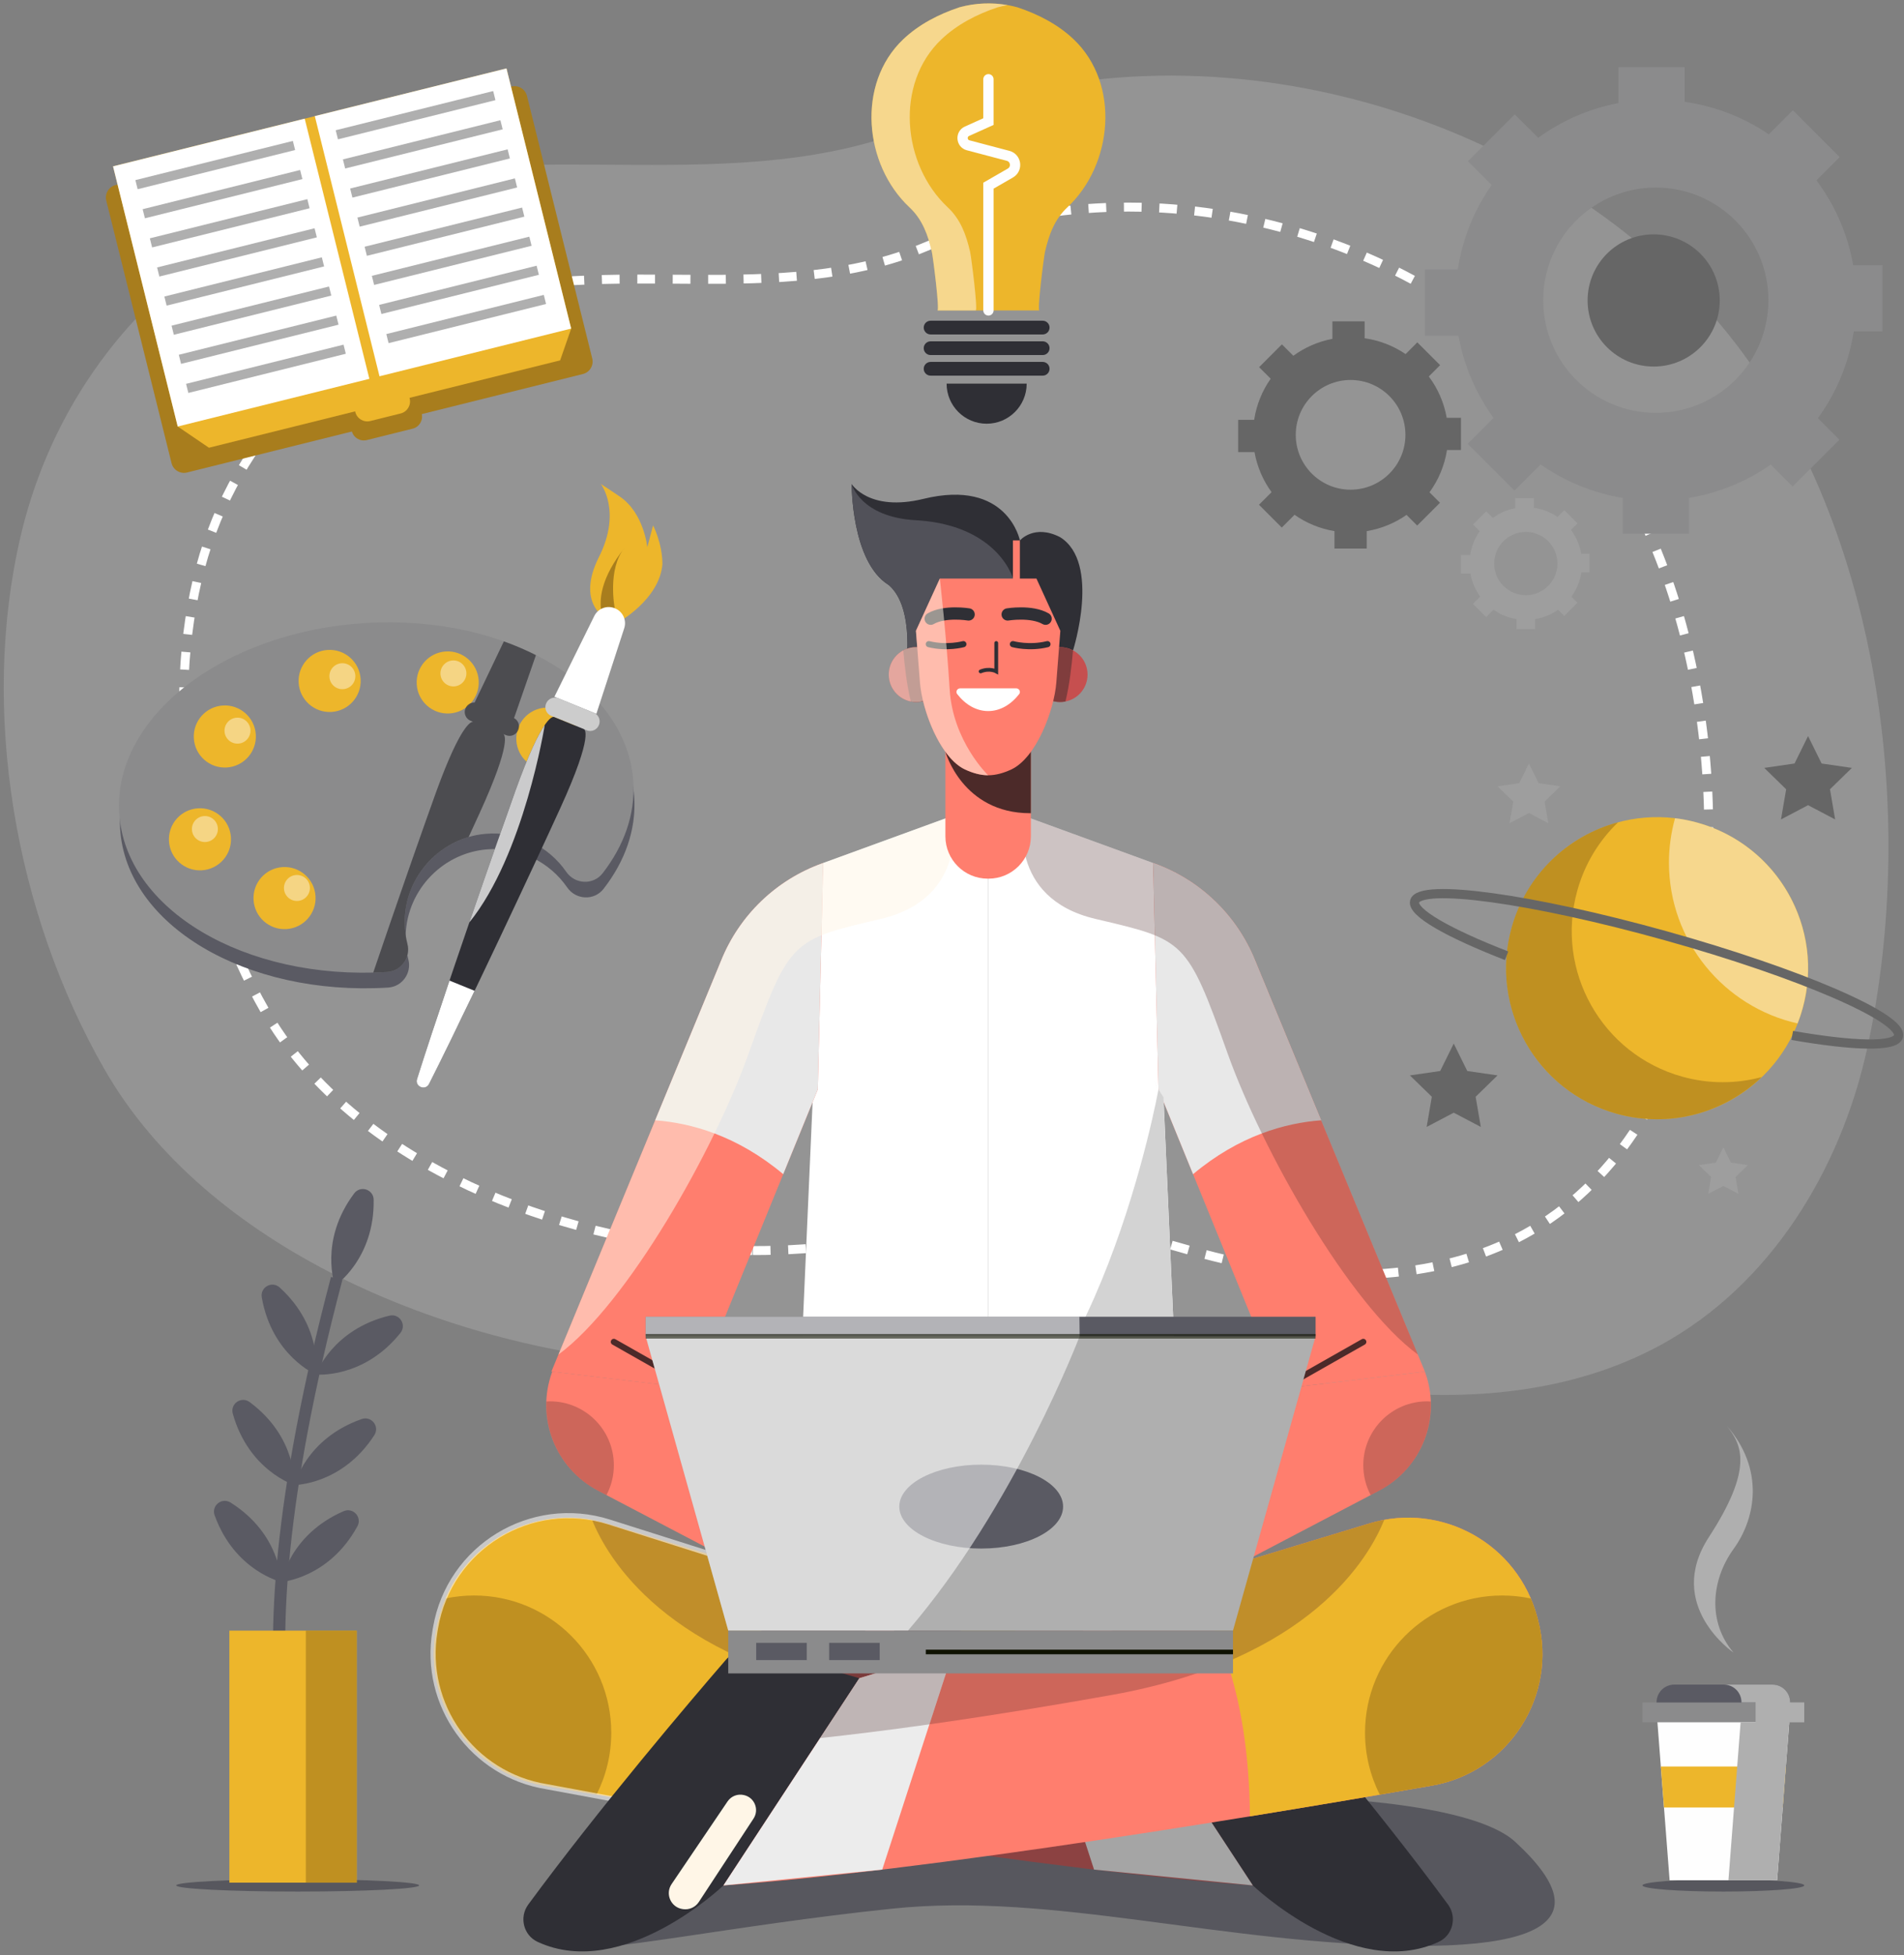 <svg width="414" height="425" viewBox="0 0 414 425" fill="none" xmlns="http://www.w3.org/2000/svg">
<rect x="0" y="0" width="414" height="425" fill="#808080" stroke="none"/>
<path opacity="0.41" d="M153.579 296.73C149.512 296.713 145.44 296.55 141.364 296.216C96.692 292.554 44.941 271.223 22.698 232.385C3.252 198.432 -4.383 154.474 4.471 116.607C12.794 81.012 38.598 52.178 74.731 41.229C115.367 28.916 160.279 43.877 200.265 27.061C258.464 2.586 331.613 22.023 372.401 68.59C408.564 109.876 417.317 176.449 405.965 228.031C400.228 254.101 385.136 279.208 361.113 292.333C341.999 302.776 318.894 304.835 297.037 302.113C279.463 299.925 263.283 294.193 246.377 289.476C232.826 285.695 221.707 287.663 207.837 290.408C189.987 293.94 171.837 296.806 153.579 296.73Z" fill="#AFAFAF"/>
<path d="M163.551 271.82C160.26 271.806 156.965 271.674 153.667 271.404C117.519 268.441 75.644 251.18 57.646 219.754C41.911 192.28 35.732 156.71 42.897 126.069C49.632 97.266 70.512 73.934 99.75 65.075C132.632 55.112 168.974 67.218 201.329 53.611C248.422 33.807 307.613 49.535 340.618 87.215C369.88 120.623 376.963 174.492 367.777 216.231C363.135 237.326 350.922 257.642 331.483 268.263C316.016 276.713 297.321 278.379 279.634 276.177C265.413 274.406 252.321 269.769 238.641 265.951C227.676 262.891 218.678 264.484 207.455 266.705C193.012 269.563 178.325 271.881 163.551 271.82Z" stroke="white" stroke-width="1.946" stroke-miterlimit="10" stroke-dasharray="3.85 3.85"/>
<path opacity="0.87" d="M374.72 411.138C384.436 411.138 392.312 410.539 392.312 409.801C392.312 409.063 384.436 408.464 374.72 408.464C365.004 408.464 357.128 409.063 357.128 409.801C357.128 410.539 365.004 411.138 374.72 411.138Z" fill="#515159"/>
<path d="M376.953 359.219C376.953 359.219 361.891 348.986 371.566 334.112C381.241 319.238 378.822 314.069 375.436 309.881C383.659 319.238 381.857 329.899 376.953 336.662C372.049 343.424 371.272 352.627 376.953 359.219Z" fill="#AFAFAF"/>
<path d="M389.242 371.916H360.198L363.033 408.685H386.407L389.242 371.916Z" fill="#FEFEFE"/>
<path d="M392.312 370.035H357.128V374.347H392.312V370.035Z" fill="#8B8B8C"/>
<path d="M385.403 366.157H364.038C361.917 366.157 360.198 367.876 360.198 369.997V370.036H389.243V369.997C389.242 367.876 387.523 366.157 385.403 366.157Z" fill="#5A5A63"/>
<path d="M387.627 392.864L388.314 383.957H361.126L361.813 392.864H387.627Z" fill="#EDB62B"/>
<path d="M389.242 370.035V369.996C389.242 367.875 387.523 366.156 385.402 366.156H374.821C376.942 366.156 378.661 367.875 378.661 369.996V370.035H381.73V374.347H378.473L375.826 408.684H386.407L389.055 374.347H392.312V370.035H389.242Z" fill="#AFAFAF"/>
<path d="M233.313 141.388C233.313 141.388 239.4 122.299 230.507 116.756C224.854 113.851 221.765 117.47 221.765 117.47C221.765 117.47 219.107 103.973 200.79 108.432C188.925 111.32 185.183 105.204 185.183 105.204C185.183 105.204 185.072 122.123 193.243 127.154C199.159 132.227 196.89 145.94 196.89 145.94L233.313 141.388Z" fill="#2F2F35"/>
<path opacity="0.87" d="M287.274 390.842C287.274 390.842 320.251 391.833 329.454 400.328C339.133 409.263 349.287 423.215 307.621 422.946C265.955 422.677 229.018 411.209 194.072 414.849C159.126 418.488 130.449 424.763 122.095 423.371C113.741 421.979 173.286 393.454 173.286 393.454L283.837 397.511L287.274 390.842Z" fill="#515159"/>
<path d="M256.43 316.666L214.858 312.49L173.286 316.666C173.286 316.666 170.817 336.309 162.789 346.788C214.858 365.488 214.858 365.488 214.858 365.488C214.858 365.488 214.858 365.488 266.927 346.788C258.9 336.309 256.43 316.666 256.43 316.666Z" fill="#A87D1D"/>
<path d="M213.216 364.898C214.856 365.487 214.858 365.488 214.858 365.488C214.858 365.488 214.86 365.487 216.498 364.899C226.078 342.86 223.786 318.134 223.218 313.33L214.859 312.49L204.16 313.565C203.946 318.846 203.589 343 213.216 364.898Z" fill="#A87D1D"/>
<path d="M173.05 318.269C173.052 318.27 216.795 337.563 259.041 329.178C257.143 322.32 256.431 316.666 256.431 316.666L214.859 312.49L181.464 315.845L173.05 318.269Z" fill="#895436"/>
<path d="M193.242 127.153C199.158 132.226 196.889 145.939 196.889 145.939L204.628 144.972C212.576 137.899 221.548 128.944 220.245 125.571C217.962 119.659 211.368 113.758 199.209 113.083C187.05 112.408 185.182 105.203 185.182 105.203C185.182 105.203 185.071 122.122 193.242 127.153Z" fill="#515159"/>
<path d="M213.349 175.055L178.981 187.584L173.286 316.667C173.286 316.667 185.435 322.362 214.858 322.362C214.858 188.196 214.858 177.06 214.858 177.06L213.349 175.055Z" fill="white"/>
<path d="M216.367 175.055L250.735 187.584L256.43 316.667C256.43 316.667 244.281 322.362 214.858 322.362C214.858 188.196 214.858 177.06 214.858 177.06L216.367 175.055Z" fill="white"/>
<path d="M178.981 187.584L178.822 187.641C168.783 191.226 160.761 198.942 156.788 208.834L119.897 298.123L151.267 301.861L177.823 236.776L178.981 187.584Z" fill="#FF7E6E"/>
<path d="M250.735 187.584L250.895 187.641C260.934 191.226 268.956 198.942 272.929 208.834L309.82 298.123L278.45 301.861L251.894 236.776L250.735 187.584Z" fill="#FF7E6E"/>
<path d="M287.254 243.504L272.929 208.833C268.956 198.941 260.934 191.226 250.895 187.64L250.735 187.583L251.894 236.774L259.417 255.212C269.46 246.801 279.536 244.07 287.254 243.504Z" fill="#E8E8E8"/>
<path d="M142.462 243.504L156.787 208.833C160.76 198.941 168.782 191.226 178.821 187.64L178.981 187.583L177.822 236.774L170.299 255.212C160.256 246.801 150.18 244.07 142.462 243.504Z" fill="#E8E8E8"/>
<path d="M252.981 238.475C252.981 238.475 252.05 237.171 250.736 234.728L251.895 236.774C251.895 236.774 238.819 309.35 203.864 322.073C207.225 322.253 210.878 322.36 214.859 322.36C244.282 322.36 256.431 316.665 256.431 316.665L252.981 238.475Z" fill="#D3D3D3"/>
<path opacity="0.52" d="M162.789 228.966C171.654 204.099 172.147 204.289 191.51 199.733C210.872 195.177 207.065 177.347 207.065 177.347L189.013 183.927L186.221 184.945L178.981 187.584L178.821 187.641C168.782 191.226 160.76 198.942 156.787 208.833L121.425 294.422C136.359 283.429 155.238 250.145 162.789 228.966Z" fill="#FFF6E7"/>
<path opacity="0.28" d="M266.927 228.966C258.062 204.099 257.569 204.289 238.206 199.733C218.844 195.177 222.651 177.347 222.651 177.347L240.703 183.927L243.495 184.945L250.734 187.584L250.894 187.641C260.933 191.226 268.955 198.942 272.928 208.833L308.29 294.422C293.357 283.429 274.478 250.145 266.927 228.966Z" fill="#4C2A29"/>
<path d="M214.951 190.98H214.765C209.685 190.98 205.566 186.862 205.566 181.781V159.818H224.149V181.781C224.15 186.862 220.031 190.98 214.951 190.98Z" fill="#FF7E6E"/>
<path d="M224.001 176.758C224.054 176.758 224.098 176.752 224.15 176.751V159.818H215.475L205.566 163.399C205.566 163.399 209.254 176.758 224.001 176.758Z" fill="#4C2A29"/>
<path d="M236.474 146.624C236.474 149.92 233.803 152.591 230.507 152.591C227.212 152.591 224.54 149.92 224.54 146.624C224.54 143.328 227.212 140.657 230.507 140.657C233.802 140.657 236.474 143.328 236.474 146.624Z" fill="#C64F4F"/>
<path d="M231.668 152.474C232.53 149.015 233.036 144.59 233.312 141.388C232.472 140.937 231.526 140.657 230.506 140.657C227.211 140.657 224.539 143.329 224.539 146.624C224.539 149.92 227.211 152.591 230.506 152.591C230.905 152.591 231.292 152.548 231.668 152.474Z" fill="#803D3D"/>
<path d="M193.242 146.624C193.242 149.92 195.914 152.591 199.209 152.591C202.505 152.591 205.176 149.92 205.176 146.624C205.176 143.328 202.505 140.657 199.209 140.657C195.914 140.657 193.242 143.328 193.242 146.624Z" fill="#C64F4F"/>
<path d="M198.048 152.474C197.185 149.015 196.68 144.59 196.404 141.388C197.244 140.937 198.19 140.657 199.21 140.657C202.506 140.657 205.177 143.329 205.177 146.624C205.177 149.92 202.505 152.591 199.21 152.591C198.812 152.591 198.424 152.548 198.048 152.474Z" fill="#803D3D"/>
<path d="M225.36 125.754H214.858H204.356L199.158 137.111L200.032 148.351C200.499 154.349 204.374 164.706 209.826 167.251C211.446 168.007 213.162 168.511 214.858 168.511C216.554 168.511 218.27 168.007 219.89 167.251C225.342 164.706 229.217 154.35 229.684 148.351L230.558 137.111L225.36 125.754Z" fill="#FF7E6E"/>
<path d="M220.245 140.011C220.245 140.011 223.769 140.999 227.756 140.011" stroke="#2F2F35" stroke-width="1.336" stroke-miterlimit="10" stroke-linecap="round"/>
<path d="M219.107 133.552C219.107 133.552 224.254 132.696 227.348 134.479" stroke="#2F2F35" stroke-width="2.672" stroke-miterlimit="10" stroke-linecap="round"/>
<path d="M209.471 140.011C209.471 140.011 205.947 140.999 201.959 140.011" stroke="#2F2F35" stroke-width="1.336" stroke-miterlimit="10" stroke-linecap="round"/>
<path d="M210.609 133.552C210.609 133.552 205.462 132.696 202.368 134.479" stroke="#2F2F35" stroke-width="2.672" stroke-miterlimit="10" stroke-linecap="round"/>
<path opacity="0.52" d="M206.489 149.805C205.803 138.448 204.356 125.754 204.356 125.754L199.158 137.111L199.436 140.679C199.359 140.676 199.287 140.656 199.21 140.656C195.915 140.656 193.243 143.328 193.243 146.623C193.243 149.919 195.915 152.59 199.21 152.59C199.732 152.59 200.23 152.502 200.712 152.376C202.117 158.181 205.465 165.215 209.827 167.251C211.447 168.007 213.163 168.511 214.859 168.511C214.859 168.511 207.175 161.163 206.489 149.805Z" fill="#FFF6E7"/>
<path d="M250.735 367.16L131.967 331.126C116.197 326.341 99.612 335.625 95.444 351.568L95.287 352.17C90.993 368.597 101.645 385.192 118.37 388.115C162.283 395.791 241.876 408.845 283.766 410.441L301.424 422.213C304.09 423.991 307.63 423.698 309.968 421.506L310.059 421.421C312.837 418.817 312.979 414.454 310.376 411.674L307.622 408.733C307.622 408.733 305.167 396.774 293.043 391.648C280.919 386.523 279.78 373.994 276.933 367.16C274.084 360.326 255.861 356.91 250.735 367.16Z" fill="#8C4242"/>
<path d="M95.444 351.568C99.612 335.624 116.198 326.341 131.967 331.126L172.244 343.346C166.177 350.915 158.175 366.279 157.933 394.793C143.228 392.403 129.623 390.082 118.369 388.115C101.644 385.192 90.992 368.596 95.286 352.17L95.444 351.568Z" fill="#EDB62B"/>
<path opacity="0.67" d="M132.91 376.618C132.91 381.461 131.748 386.031 129.7 390.075C125.723 389.393 121.918 388.735 118.37 388.115C101.645 385.192 90.993 368.596 95.287 352.17L95.444 351.568C95.818 350.136 96.296 348.76 96.861 347.441C98.867 347.015 100.946 346.787 103.079 346.787C119.554 346.788 132.91 360.143 132.91 376.618Z" fill="#A87D1D"/>
<path d="M256.43 383.675C256.43 383.675 254.722 393.628 238.207 390.075" stroke="#7B3C38" stroke-width="1.139" stroke-miterlimit="10"/>
<path opacity="0.28" d="M266.927 379.119C266.927 379.119 241.623 377.98 188.092 368.431C144.723 360.695 132.001 338.496 128.733 330.346C129.812 330.544 130.891 330.799 131.966 331.125L250.734 367.159C255.86 356.908 274.083 360.325 276.93 367.159C279.777 373.993 280.916 386.521 293.04 391.647C305.164 396.772 307.619 408.732 307.619 408.732C307.619 408.732 295.153 400.759 287.272 399.051C279.391 397.343 266.927 379.119 266.927 379.119Z" fill="#4C2A29"/>
<path d="M272.407 409.801C272.407 409.801 294.216 430.668 312.809 422.081C315.903 420.653 316.872 416.702 314.852 413.959C299.19 392.688 279.443 369.515 271.916 360.806C270.032 358.626 267.049 357.745 264.282 358.549L242.863 364.771L272.407 409.801Z" fill="#2F2F35"/>
<path d="M242.863 364.772L222.348 358.547L237.888 406.368L272.407 409.801L242.863 364.772Z" fill="#A5A5A5"/>
<path d="M178.981 367.16L297.75 331.126C313.52 326.341 330.105 335.625 334.273 351.568L334.43 352.17C338.724 368.597 328.072 385.192 311.347 388.115C267.434 395.791 187.841 408.845 145.951 410.441L128.293 422.213C125.627 423.991 122.087 423.698 119.749 421.506L119.658 421.421C116.88 418.817 116.738 414.454 119.341 411.674L122.095 408.733C122.095 408.733 124.55 396.774 136.674 391.648C148.798 386.523 149.937 373.994 152.784 367.16C155.632 360.326 173.855 356.91 178.981 367.16Z" fill="#FF7E6E"/>
<path d="M334.272 351.568C330.104 335.624 313.518 326.341 297.749 331.126L257.472 343.346C263.539 350.915 271.541 366.279 271.782 394.793C286.487 392.403 300.092 390.082 311.346 388.115C328.071 385.192 338.723 368.596 334.429 352.17L334.272 351.568Z" fill="#EDB62B"/>
<path opacity="0.67" d="M296.806 376.618C296.806 381.461 297.968 386.031 300.016 390.075C303.993 389.393 307.798 388.735 311.346 388.115C328.071 385.192 338.723 368.596 334.429 352.17L334.272 351.568C333.898 350.136 333.42 348.76 332.855 347.441C330.849 347.015 328.77 346.787 326.637 346.787C310.162 346.788 296.806 360.143 296.806 376.618Z" fill="#A87D1D"/>
<path opacity="0.28" d="M162.789 379.119C162.789 379.119 188.093 377.98 241.624 368.431C284.993 360.695 297.715 338.496 300.983 330.346C299.904 330.544 298.825 330.799 297.75 331.125L178.981 367.16C173.856 356.909 155.632 360.326 152.785 367.16C149.938 373.994 148.799 386.522 136.675 391.648C124.551 396.773 122.096 408.733 122.096 408.733C122.096 408.733 134.562 400.76 142.443 399.052C150.323 397.343 162.789 379.119 162.789 379.119Z" fill="#4C2A29"/>
<path opacity="0.57" d="M136.674 391.648L118.87 388.347C102.756 385.775 91.843 370.542 94.592 354.457L94.7 353.827C97.697 336.29 115.497 325.443 132.457 330.819L166.074 341.474" stroke="white" stroke-width="1.114" stroke-miterlimit="10"/>
<path d="M208.752 149.619C208.112 149.619 207.736 150.361 208.129 150.866C209.912 153.155 212.272 154.554 214.867 154.554C217.462 154.554 219.822 153.155 221.605 150.866C221.998 150.361 221.622 149.619 220.982 149.619H208.752Z" fill="white"/>
<path d="M216.621 139.76V145.938C216.621 145.938 215.2 145.135 213.223 145.938" stroke="#2F2F35" stroke-width="0.821" stroke-miterlimit="10" stroke-linecap="round"/>
<path d="M221.765 117.469H220.245V127.135H221.765V117.469Z" fill="#FF7E6E"/>
<path d="M309.82 298.122L309.883 298.296C313.443 308.152 309.179 319.123 299.897 323.989L236.474 357.235L236.161 356.425C230.573 341.99 236.418 325.64 249.89 318.018L278.451 301.86L309.82 298.122Z" fill="#FF7E6E"/>
<path opacity="0.28" d="M296.428 318.486C296.428 320.827 297.013 323.029 298.035 324.964L299.897 323.988C307.217 320.151 311.397 312.514 311.098 304.624C310.842 304.61 310.589 304.585 310.329 304.585C302.651 304.585 296.428 310.809 296.428 318.486Z" fill="#4C2A29"/>
<path d="M278.45 301.86L296.428 291.665" stroke="#4C2A29" stroke-width="1.336" stroke-miterlimit="10" stroke-linecap="round"/>
<path d="M120.082 298.122L120.019 298.296C116.459 308.152 120.723 319.123 130.005 323.989L193.428 357.235L193.742 356.425C199.33 341.99 193.485 325.64 180.013 318.018L151.452 301.86L120.082 298.122Z" fill="#FF7E6E"/>
<path opacity="0.28" d="M133.474 318.486C133.474 320.827 132.889 323.029 131.867 324.964L130.005 323.988C122.685 320.151 118.506 312.514 118.804 304.624C119.06 304.61 119.313 304.585 119.573 304.585C127.25 304.585 133.474 310.809 133.474 318.486Z" fill="#4C2A29"/>
<path d="M151.452 301.86L133.474 291.665" stroke="#4C2A29" stroke-width="1.336" stroke-miterlimit="10" stroke-linecap="round"/>
<path d="M186.39 353.545C186.39 353.545 189.591 335.981 179.167 330.346" stroke="#4C2A29" stroke-width="1.336" stroke-miterlimit="10" stroke-linecap="round"/>
<path d="M243.326 353.545C243.326 353.545 240.125 335.981 250.549 330.346" stroke="#4C2A29" stroke-width="1.336" stroke-miterlimit="10" stroke-linecap="round"/>
<path d="M157.309 409.801C157.309 409.801 135.5 430.668 116.907 422.081C113.814 420.653 112.844 416.702 114.864 413.959C130.526 392.688 150.272 369.515 157.8 360.806C159.684 358.626 162.667 357.745 165.434 358.549L186.853 364.771L157.309 409.801Z" fill="#2F2F35"/>
<path d="M186.854 364.772L207.368 358.547L191.828 406.368L157.309 409.801L186.854 364.772Z" fill="#ECECEC"/>
<path opacity="0.28" d="M178.322 377.775C184.407 377.126 192.311 376.175 202.088 374.795L207.368 358.548L186.854 364.772L178.322 377.775Z" fill="#4C2A29"/>
<path d="M163.845 395.278L151.944 413.416C151.203 414.545 149.879 415.149 148.54 414.967L148.461 414.956C145.883 414.606 144.571 411.669 146.03 409.515L158.202 391.546C158.981 390.396 160.388 389.847 161.739 390.164L161.809 390.18C164.075 390.712 165.121 393.333 163.845 395.278Z" fill="#FFF6E7"/>
<path d="M213.223 290.447H140.391L158.348 354.408H213.223H268.098L286.055 290.447H213.223Z" fill="#AFAFAF"/>
<path d="M268.098 354.408H158.348V363.724H268.098V354.408Z" fill="#8B8B8C"/>
<path d="M213.348 336.588C223.183 336.588 231.156 332.505 231.156 327.468C231.156 322.431 223.183 318.348 213.348 318.348C203.513 318.348 195.54 322.431 195.54 327.468C195.54 332.505 203.513 336.588 213.348 336.588Z" fill="#5A5A63"/>
<path d="M286.055 286.204H140.391V290.447H286.055V286.204Z" fill="#5A5A63"/>
<path d="M175.418 357.083H164.427V360.828H175.418V357.083Z" fill="#5A5A63"/>
<path d="M191.281 357.083H180.29V360.828H191.281V357.083Z" fill="#5A5A63"/>
<path d="M268.098 359.066H201.304" stroke="#0F1201" stroke-miterlimit="10"/>
<path opacity="0.54" d="M140.391 290.447L158.348 354.409H197.437C220.647 327.499 234.749 290.447 234.749 290.447L234.701 286.204H140.391V290.447Z" fill="white"/>
<path opacity="0.57" d="M140.391 290.447H286.055" stroke="#0F1201" stroke-miterlimit="10"/>
<path opacity="0.87" d="M64.722 411.138C79.309 411.138 91.134 410.539 91.134 409.801C91.134 409.063 79.309 408.464 64.722 408.464C50.135 408.464 38.31 409.063 38.31 409.801C38.31 410.539 50.135 411.138 64.722 411.138Z" fill="#515159"/>
<path d="M68.584 396.649L70.315 394.763L69.45 395.706L70.323 394.77C70.11 394.567 49.266 373.435 74.444 278.21L71.968 277.555C46.263 374.773 67.661 395.801 68.584 396.649Z" fill="#5A5A63"/>
<path d="M60.819 279.849C70.355 288.515 68.684 298.761 68.684 298.761C68.684 298.761 59.134 294.688 56.919 281.995C56.53 279.769 59.147 278.329 60.819 279.849Z" fill="#5A5A63"/>
<path d="M84.678 285.966C72.148 288.974 68.683 298.761 68.683 298.761C68.683 298.761 79.014 299.786 87.065 289.724C88.477 287.96 86.875 285.439 84.678 285.966Z" fill="#5A5A63"/>
<path d="M54.285 304.753C64.644 312.417 64.011 322.779 64.011 322.779C64.011 322.779 54.1 319.687 50.62 307.28C50.01 305.104 52.468 303.409 54.285 304.753Z" fill="#5A5A63"/>
<path d="M78.639 308.441C66.475 312.693 64.011 322.778 64.011 322.778C64.011 322.778 74.393 322.759 81.391 311.94C82.618 310.044 80.771 307.696 78.639 308.441Z" fill="#5A5A63"/>
<path d="M50.144 326.592C61.042 333.468 61.177 343.849 61.177 343.849C61.177 343.849 51.065 341.499 46.676 329.383C45.907 327.259 48.234 325.386 50.144 326.592Z" fill="#5A5A63"/>
<path d="M74.704 328.469C62.888 333.61 61.177 343.849 61.177 343.849C61.177 343.849 71.529 343.062 77.708 331.754C78.791 329.772 76.776 327.567 74.704 328.469Z" fill="#5A5A63"/>
<path d="M81.247 260.768C81.463 273.652 72.852 279.451 72.852 279.451C72.852 279.451 69.28 269.703 77.012 259.395C78.367 257.588 81.209 258.509 81.247 260.768Z" fill="#5A5A63"/>
<path d="M77.564 354.429H49.875V409.205H77.564V354.429Z" fill="#EDB62B"/>
<path opacity="0.67" d="M77.564 354.429H66.502V409.205H77.564V354.429Z" fill="#A87D1D"/>
<path d="M89.723 93.176L79.76 95.654C78.315 96.014 76.851 95.133 76.492 93.688L75.533 89.832L90.731 86.052L91.69 89.908C92.049 91.354 91.169 92.817 89.723 93.176Z" fill="#A87D1D"/>
<path d="M126.745 81.295L40.677 102.7C39.184 103.071 37.672 102.162 37.3 100.668L23.106 43.594C22.735 42.101 23.644 40.589 25.138 40.217L111.206 18.812C112.699 18.441 114.211 19.35 114.582 20.844L128.776 77.918C129.148 79.412 128.238 80.923 126.745 81.295Z" fill="#A87D1D"/>
<path d="M124.194 71.431L121.794 78.327L45.431 97.318L38.65 92.706L24.585 36.156L110.13 14.881L124.194 71.431Z" fill="#EDB62B"/>
<path d="M66.255 25.794L24.58 36.157L38.641 92.705L80.316 82.342L66.255 25.794Z" fill="white"/>
<path d="M63.679 30.633L29.438 39.147L29.93 41.125L64.171 32.61L63.679 30.633Z" fill="#AFAFAF"/>
<path d="M65.26 36.95L31.018 45.468L31.51 47.446L65.752 38.928L65.26 36.95Z" fill="#AFAFAF"/>
<path d="M66.826 43.287L32.584 51.802L33.076 53.78L67.317 45.265L66.826 43.287Z" fill="#AFAFAF"/>
<path d="M68.399 49.614L34.158 58.129L34.649 60.106L68.891 51.592L68.399 49.614Z" fill="#AFAFAF"/>
<path d="M69.981 55.931L35.739 64.449L36.231 66.427L70.473 57.909L69.981 55.931Z" fill="#AFAFAF"/>
<path d="M71.546 62.269L37.304 70.783L37.796 72.761L72.037 64.246L71.546 62.269Z" fill="#AFAFAF"/>
<path d="M73.119 68.596L38.878 77.11L39.369 79.088L73.611 70.573L73.119 68.596Z" fill="#AFAFAF"/>
<path d="M74.702 74.912L40.461 83.43L40.953 85.408L75.194 76.89L74.702 74.912Z" fill="#AFAFAF"/>
<path d="M110.125 14.871L68.451 25.238L82.518 81.787L124.193 71.419L110.125 14.871Z" fill="white"/>
<path d="M107.235 19.79L72.994 28.308L73.486 30.285L107.727 21.767L107.235 19.79Z" fill="#AFAFAF"/>
<path d="M108.804 26.131L74.562 34.645L75.054 36.623L109.296 28.109L108.804 26.131Z" fill="#AFAFAF"/>
<path d="M110.377 32.459L76.135 40.973L76.627 42.951L110.868 34.437L110.377 32.459Z" fill="#AFAFAF"/>
<path d="M111.957 38.771L77.716 47.289L78.208 49.266L112.449 40.748L111.957 38.771Z" fill="#AFAFAF"/>
<path d="M113.524 45.112L79.282 53.627L79.774 55.605L114.015 47.09L113.524 45.112Z" fill="#AFAFAF"/>
<path d="M115.097 51.44L80.855 59.955L81.347 61.932L115.588 53.418L115.097 51.44Z" fill="#AFAFAF"/>
<path d="M116.679 57.752L82.437 66.27L82.929 68.247L117.171 59.729L116.679 57.752Z" fill="#AFAFAF"/>
<path d="M118.243 64.094L84.001 72.609L84.493 74.586L118.734 66.072L118.243 64.094Z" fill="#AFAFAF"/>
<path d="M87.113 89.871L80.519 91.511C79.074 91.87 77.612 90.99 77.252 89.546L76.65 87.125L88.476 84.184L89.078 86.605C89.437 88.049 88.557 89.512 87.113 89.871Z" fill="#EDB62B"/>
<path d="M233.466 8.557C230.046 5.305 225.725 3.087 221.276 1.605C221.246 1.595 221.178 1.576 221.076 1.549C217.046 0.47 212.798 0.47 208.768 1.549C208.667 1.576 208.598 1.595 208.568 1.605C204.119 3.087 199.798 5.306 196.378 8.557C186.198 18.236 187.852 35.804 197.766 45.074C200.547 47.674 201.768 51.031 202.619 54.732C202.876 55.847 204.351 67.472 203.836 67.472C208.811 67.472 214.921 67.472 214.921 67.472C214.921 67.472 221.031 67.472 226.006 67.472C225.492 67.472 226.967 55.846 227.223 54.732C228.075 51.032 229.296 47.675 232.077 45.074C241.992 35.805 243.645 18.237 233.466 8.557Z" fill="#EDB62B"/>
<path opacity="0.52" d="M210.935 54.732C210.084 51.032 208.862 47.675 206.082 45.074C196.168 35.804 194.514 18.236 204.694 8.557C208.114 5.305 212.435 3.087 216.884 1.605C216.914 1.595 216.982 1.576 217.084 1.549C217.744 1.372 218.41 1.235 219.08 1.116C215.66 0.509 212.138 0.646 208.768 1.549C208.667 1.576 208.598 1.595 208.568 1.605C204.119 3.087 199.797 5.306 196.378 8.557C186.198 18.236 187.852 35.804 197.766 45.074C200.547 47.674 201.768 51.031 202.619 54.732C202.876 55.847 204.351 67.472 203.836 67.472C206.693 67.472 209.918 67.472 212.152 67.472C212.667 67.472 211.192 55.846 210.935 54.732Z" fill="#FFF6E7"/>
<path d="M214.922 67.472V40.36L219.694 37.609C221.271 36.7 220.956 34.337 219.196 33.873L210.512 31.581C209.031 31.19 208.863 29.156 210.26 28.527L214.921 26.43V17.227" stroke="#FEFEFE" stroke-width="2.239" stroke-miterlimit="10" stroke-linecap="round"/>
<path d="M228.213 71.203C228.213 72.027 227.545 72.695 226.721 72.695H202.345C201.521 72.695 200.853 72.027 200.853 71.203C200.853 70.379 201.521 69.711 202.345 69.711H226.721C227.544 69.711 228.213 70.379 228.213 71.203Z" fill="#2F2F35"/>
<path d="M228.213 75.68C228.213 76.504 227.545 77.173 226.721 77.173H202.345C201.521 77.173 200.853 76.505 200.853 75.68C200.853 74.856 201.521 74.188 202.345 74.188H226.721C227.544 74.188 228.213 74.856 228.213 75.68Z" fill="#2F2F35"/>
<path d="M228.213 80.157C228.213 80.981 227.545 81.649 226.721 81.649H202.345C201.521 81.649 200.853 80.981 200.853 80.157C200.853 79.333 201.521 78.664 202.345 78.664H226.721C227.544 78.665 228.213 79.333 228.213 80.157Z" fill="#2F2F35"/>
<path d="M214.532 92.096C219.34 92.096 223.238 88.198 223.238 83.39H205.827C205.827 88.199 209.724 92.096 214.532 92.096Z" fill="#2F2F35"/>
<path d="M317.665 97.82V90.811H314.568C313.982 87.482 312.621 84.428 310.677 81.827L313.134 79.37L308.178 74.414L305.629 76.963C303.02 75.181 299.987 73.987 296.72 73.516V69.855H289.712V73.653C286.579 74.244 283.699 75.526 281.215 77.329L278.734 74.848L273.778 79.804L276.291 82.317C274.455 84.928 273.205 87.97 272.698 91.262H269.219V98.27H272.775C273.349 101.482 274.643 104.436 276.487 106.974L273.749 109.712L278.705 114.668L281.478 111.896C284.02 113.682 286.971 114.913 290.164 115.445V119.228H297.172V115.445C300.354 114.916 303.295 113.692 305.832 111.916L308.15 114.234L313.106 109.278L310.828 107C312.768 104.339 314.096 101.215 314.629 97.82H317.665ZM293.668 106.436C287.084 106.436 281.746 101.098 281.746 94.514C281.746 87.929 287.084 82.592 293.668 82.592C300.253 82.592 305.59 87.93 305.59 94.514C305.59 101.099 300.253 106.436 293.668 106.436Z" fill="#666666"/>
<path d="M345.613 124.402V120.359H343.826C343.488 118.438 342.703 116.677 341.582 115.176L343 113.758L340.141 110.899L338.671 112.369C337.166 111.341 335.416 110.652 333.531 110.38V108.268H329.488V110.459C327.681 110.8 326.019 111.54 324.586 112.58L323.155 111.149L320.296 114.008L321.746 115.458C320.687 116.964 319.966 118.719 319.673 120.618H317.666V124.661H319.718C320.049 126.514 320.796 128.218 321.859 129.682L320.279 131.262L323.138 134.121L324.737 132.522C326.204 133.553 327.906 134.263 329.747 134.569V136.751H333.79V134.569C335.626 134.264 337.323 133.558 338.786 132.533L340.123 133.87L342.982 131.011L341.668 129.697C342.787 128.162 343.554 126.36 343.86 124.401L345.613 124.402ZM331.769 129.372C327.971 129.372 324.891 126.293 324.891 122.494C324.891 118.696 327.97 115.616 331.769 115.616C335.568 115.616 338.647 118.695 338.647 122.494C338.647 126.293 335.568 129.372 331.769 129.372Z" fill="#9E9E9E"/>
<path d="M409.313 72.039V57.646H402.952C401.748 50.809 398.954 44.538 394.962 39.195L400.009 34.148L389.832 23.971L384.598 29.205C379.24 25.546 373.012 23.094 366.302 22.125V14.607H351.909V22.407C345.476 23.62 339.56 26.254 334.459 29.957L329.365 24.863L319.188 35.04L324.349 40.201C320.578 45.563 318.012 51.81 316.971 58.571H309.825V72.964H317.129C318.308 79.56 320.966 85.626 324.752 90.838L319.128 96.462L329.305 106.639L334.999 100.946C340.22 104.615 346.279 107.143 352.836 108.234V116.003H367.229V108.234C373.763 107.147 379.804 104.634 385.013 100.986L389.774 105.747L399.951 95.57L395.274 90.893C399.258 85.428 401.986 79.014 403.079 72.04L409.313 72.039ZM360.032 89.735C346.51 89.735 335.548 78.773 335.548 65.252C335.548 51.73 346.51 40.768 360.032 40.768C373.554 40.768 384.516 51.73 384.516 65.252C384.516 78.773 373.554 89.735 360.032 89.735Z" fill="#8B8B8C"/>
<path d="M359.569 79.673C367.504 79.673 373.936 73.241 373.936 65.306C373.936 57.371 367.504 50.939 359.569 50.939C351.634 50.939 345.202 57.371 345.202 65.306C345.202 73.241 351.634 79.673 359.569 79.673Z" fill="#666666"/>
<path d="M79.715 138.801C48.845 140.673 24.849 159.173 26.12 180.121C27.391 201.069 53.446 216.533 84.316 214.66C84.339 214.659 84.362 214.657 84.385 214.656C87.423 214.469 89.548 211.534 88.797 208.585C88.432 207.15 88.226 205.647 88.202 204.095C88.045 194.11 95.769 185.531 105.715 184.632C112.933 183.98 119.527 187.373 123.333 192.895C125.211 195.62 129.203 195.813 131.234 193.199C135.875 187.225 138.341 180.424 137.911 173.341C136.641 152.392 110.586 136.928 79.715 138.801Z" fill="#5A5A63"/>
<path d="M79.51 135.411C48.64 137.283 24.644 155.783 25.915 176.731C27.186 197.679 53.241 213.143 84.112 211.27C84.135 211.269 84.158 211.267 84.181 211.266C87.219 211.079 89.344 208.144 88.593 205.195C88.228 203.76 88.022 202.257 87.998 200.705C87.841 190.72 95.565 182.141 105.511 181.242C112.729 180.59 119.323 183.983 123.129 189.505C125.007 192.23 128.999 192.423 131.03 189.809C135.671 183.835 138.137 177.034 137.707 169.951C136.435 149.002 110.38 133.538 79.51 135.411Z" fill="#8B8B8C"/>
<path d="M68.607 194.795C68.833 198.516 65.999 201.716 62.278 201.942C58.557 202.168 55.357 199.334 55.131 195.613C54.905 191.892 57.739 188.692 61.46 188.466C65.181 188.24 68.381 191.074 68.607 194.795Z" fill="#EDB62B"/>
<path d="M50.217 182.019C50.443 185.74 47.609 188.94 43.888 189.166C40.167 189.392 36.967 186.558 36.741 182.837C36.515 179.116 39.349 175.916 43.07 175.69C46.792 175.464 49.991 178.298 50.217 182.019Z" fill="#EDB62B"/>
<path d="M55.624 159.673C55.85 163.394 53.016 166.594 49.295 166.82C45.574 167.046 42.374 164.212 42.148 160.491C41.922 156.77 44.756 153.57 48.477 153.344C52.199 153.118 55.399 155.952 55.624 159.673Z" fill="#EDB62B"/>
<path d="M78.415 147.596C78.641 151.317 75.807 154.517 72.086 154.743C68.365 154.969 65.165 152.135 64.939 148.414C64.713 144.693 67.547 141.493 71.268 141.267C74.989 141.041 78.189 143.875 78.415 147.596Z" fill="#EDB62B"/>
<path d="M104.086 147.926C104.312 151.647 101.478 154.847 97.757 155.073C94.036 155.299 90.836 152.465 90.61 148.744C90.384 145.023 93.218 141.823 96.939 141.597C100.66 141.371 103.86 144.205 104.086 147.926Z" fill="#EDB62B"/>
<path d="M125.753 160.137C125.979 163.858 123.145 167.058 119.424 167.284C115.703 167.51 112.503 164.676 112.277 160.955C112.051 157.234 114.885 154.034 118.606 153.808C122.328 153.582 125.528 156.416 125.753 160.137Z" fill="#EDB62B"/>
<path opacity="0.68" d="M109.554 139.409L103.199 152.705C102.361 152.664 101.551 153.14 101.217 153.962L101.199 154.007C100.775 155.047 101.275 156.234 102.316 156.658L102.912 156.901C102.795 156.862 102.189 156.791 100.911 158.652C100.91 158.653 100.91 158.653 100.91 158.654C100.833 158.766 100.753 158.887 100.671 159.014C100.663 159.027 100.655 159.039 100.646 159.052C100.57 159.171 100.491 159.297 100.41 159.429C100.394 159.456 100.378 159.482 100.361 159.509C100.285 159.634 100.208 159.765 100.129 159.902C100.106 159.942 100.082 159.983 100.058 160.025C99.983 160.156 99.907 160.292 99.829 160.434C99.798 160.49 99.767 160.548 99.735 160.606C99.661 160.743 99.585 160.885 99.508 161.032C99.47 161.104 99.432 161.178 99.393 161.253C99.319 161.396 99.244 161.542 99.167 161.695C99.122 161.785 99.076 161.878 99.029 161.972C98.955 162.121 98.881 162.272 98.806 162.429C98.754 162.537 98.701 162.649 98.647 162.762C98.573 162.919 98.498 163.077 98.422 163.242C98.364 163.366 98.305 163.497 98.246 163.626C98.171 163.791 98.096 163.956 98.019 164.129C97.954 164.275 97.887 164.429 97.82 164.582C97.746 164.751 97.672 164.919 97.596 165.095C97.523 165.265 97.448 165.443 97.373 165.62C97.299 165.796 97.225 165.969 97.149 166.152C97.069 166.344 96.987 166.546 96.905 166.745C96.831 166.926 96.758 167.103 96.682 167.291C96.594 167.51 96.502 167.742 96.412 167.971C96.339 168.156 96.267 168.336 96.192 168.528C96.091 168.786 95.987 169.058 95.883 169.328C95.816 169.503 95.75 169.671 95.682 169.851C95.559 170.175 95.433 170.515 95.306 170.854C95.253 170.997 95.201 171.133 95.147 171.279C94.965 171.773 94.779 172.282 94.589 172.811C94.08 174.228 93.485 175.896 92.829 177.746C92.753 177.961 92.679 178.17 92.6 178.39C92.501 178.67 92.397 178.963 92.295 179.252C92.21 179.492 92.127 179.727 92.04 179.973C91.906 180.352 91.768 180.744 91.63 181.136C91.568 181.312 91.508 181.483 91.445 181.661C91.308 182.049 91.168 182.447 91.028 182.846C90.957 183.049 90.886 183.248 90.814 183.454C90.682 183.828 90.548 184.212 90.413 184.595C90.33 184.832 90.248 185.064 90.164 185.304C90.009 185.747 89.851 186.198 89.692 186.651C89.632 186.821 89.574 186.988 89.514 187.16C89.353 187.622 89.189 188.091 89.024 188.562C88.954 188.763 88.884 188.962 88.814 189.164C88.661 189.602 88.506 190.047 88.351 190.492C88.272 190.719 88.194 190.943 88.114 191.172C87.949 191.644 87.783 192.122 87.617 192.601C87.545 192.807 87.474 193.011 87.403 193.218C87.239 193.689 87.074 194.165 86.909 194.642C86.826 194.88 86.744 195.116 86.662 195.355C86.514 195.783 86.365 196.213 86.216 196.644C86.11 196.949 86.005 197.254 85.899 197.561C85.771 197.931 85.642 198.304 85.514 198.676C85.392 199.03 85.27 199.383 85.147 199.738C85.01 200.136 84.872 200.535 84.735 200.934C84.663 201.143 84.591 201.35 84.519 201.56C83.398 204.817 82.268 208.122 81.156 211.396C82.136 211.371 83.122 211.33 84.113 211.27C84.136 211.269 84.159 211.267 84.182 211.266C87.22 211.079 89.345 208.144 88.594 205.195C88.229 203.76 88.023 202.257 87.999 200.705C87.862 191.966 93.76 184.305 101.902 181.925C102.802 179.977 103.606 178.229 104.279 176.754C111.441 161.07 109.661 159.664 109.436 159.555L110.032 159.798C111.072 160.221 112.259 159.721 112.683 158.681L112.701 158.636C113.097 157.663 112.679 156.57 111.772 156.085L116.534 142.395C114.332 141.281 112.001 140.282 109.554 139.409Z" fill="#2F2F35"/>
<path opacity="0.42" d="M54.456 158.64C54.55 160.196 53.365 161.535 51.809 161.629C50.253 161.723 48.914 160.538 48.82 158.982C48.726 157.426 49.911 156.087 51.467 155.993C53.023 155.899 54.361 157.084 54.456 158.64Z" fill="white"/>
<path opacity="0.42" d="M77.261 146.805C77.355 148.361 76.17 149.7 74.614 149.794C73.058 149.888 71.719 148.703 71.625 147.147C71.531 145.591 72.716 144.252 74.272 144.158C75.828 144.063 77.166 145.248 77.261 146.805Z" fill="white"/>
<path opacity="0.42" d="M101.408 146.201C101.502 147.757 100.317 149.096 98.761 149.19C97.205 149.284 95.866 148.099 95.772 146.543C95.678 144.987 96.863 143.648 98.419 143.554C99.975 143.46 101.313 144.645 101.408 146.201Z" fill="white"/>
<path opacity="0.42" d="M47.371 180.027C47.465 181.583 46.28 182.922 44.724 183.016C43.168 183.11 41.829 181.925 41.735 180.369C41.641 178.813 42.826 177.474 44.382 177.38C45.938 177.286 47.276 178.471 47.371 180.027Z" fill="white"/>
<path opacity="0.42" d="M67.382 192.836C67.476 194.392 66.291 195.731 64.735 195.825C63.179 195.919 61.84 194.734 61.746 193.178C61.652 191.622 62.837 190.283 64.393 190.189C65.949 190.095 67.287 191.28 67.382 192.836Z" fill="white"/>
<path d="M134.236 135.393C134.236 135.393 143.446 130.359 144.036 122.579C143.999 117.981 142.002 114.208 142.002 114.208L140.741 118.946C140.741 118.946 140.048 111.503 134.733 107.907C129.418 104.311 130.726 105.321 130.726 105.321C130.726 105.321 135.189 111.244 130.235 121.066C125.281 130.888 131.533 134.293 131.533 134.293L134.236 135.393Z" fill="#EDB62B"/>
<path d="M133.667 132.204C133.667 132.204 132.001 123.662 135.808 119.072C130.859 125.346 129.837 130.387 131.08 134.46C133.667 132.204 133.667 132.204 133.667 132.204Z" fill="#A87D1D"/>
<path d="M129.218 133.892C130.029 132.25 131.97 131.513 133.667 132.204L133.697 132.216L133.727 132.228C135.423 132.919 136.298 134.802 135.731 136.544L129.675 155.149L125.115 153.292L120.555 151.435L129.218 133.892Z" fill="white"/>
<path d="M119.85 155.594L127.565 158.735C128.605 159.159 129.792 158.659 130.216 157.618L130.234 157.573C130.658 156.532 130.158 155.346 129.117 154.922L121.402 151.781C120.362 151.357 119.175 151.857 118.751 152.898L118.733 152.943C118.31 153.983 118.81 155.17 119.85 155.594Z" fill="#CCCCCC"/>
<path d="M120.469 155.845L123.708 157.163L126.947 158.482C126.947 158.482 129.405 159.063 121.812 175.69C116.169 188.048 101.654 219.042 93.29 235.602C92.508 237.151 90.162 236.196 90.684 234.541C96.266 216.848 107.529 184.53 112.123 171.745C118.304 154.544 120.469 155.845 120.469 155.845Z" fill="#2F2F35"/>
<path d="M103.194 215.359C99.579 222.897 96.089 230.06 93.289 235.603C92.507 237.152 90.161 236.197 90.683 234.542C92.552 228.619 95.058 221.056 97.736 213.136L103.194 215.359Z" fill="white"/>
<path opacity="0.75" d="M102.052 200.496C113.952 185.767 118.426 157.71 118.446 157.588C117.125 159.512 115.087 163.5 112.123 171.747C109.878 177.994 106.041 188.906 102.052 200.496Z" fill="white"/>
<path d="M332.444 165.954L334.552 170.226L339.266 170.911L335.855 174.236L336.66 178.932L332.444 176.715L328.227 178.932L329.033 174.236L325.622 170.911L330.336 170.226L332.444 165.954Z" fill="#9E9E9E"/>
<path d="M393.141 159.986L396.085 165.951L402.668 166.908L397.905 171.551L399.029 178.107L393.141 175.012L387.254 178.107L388.378 171.551L383.615 166.908L390.198 165.951L393.141 159.986Z" fill="#666666"/>
<path d="M374.72 249.379L376.363 252.708L380.038 253.242L377.379 255.834L378.007 259.493L374.72 257.765L371.434 259.493L372.061 255.834L369.402 253.242L373.077 252.708L374.72 249.379Z" fill="#9E9E9E"/>
<path d="M316.095 226.824L319.039 232.789L325.621 233.745L320.858 238.388L321.983 244.944L316.095 241.849L310.207 244.944L311.332 238.388L306.568 233.745L313.151 232.789L316.095 226.824Z" fill="#666666"/>
<path d="M372.544 240.92C389.373 234.172 397.545 215.058 390.797 198.229C384.048 181.4 364.935 173.228 348.106 179.976C331.277 186.725 323.104 205.838 329.853 222.667C336.601 239.496 355.714 247.668 372.544 240.92Z" fill="#EDB62B"/>
<g opacity="0.67">
<path d="M351.481 242.063C363.078 245.299 374.953 241.88 383.054 234.108C377.568 235.578 371.63 235.65 365.763 234.013C348.299 229.14 338.092 211.033 342.965 193.569C344.602 187.702 347.738 182.659 351.836 178.727C340.993 181.633 331.919 190.023 328.683 201.62C323.811 219.083 334.018 237.19 351.481 242.063Z" fill="#A87D1D"/>
</g>
<path opacity="0.52" d="M369.128 178.822C367.493 178.366 365.851 178.042 364.216 177.843C363.36 180.913 362.893 184.144 362.893 187.487C362.893 204.576 374.857 218.861 390.863 222.449C391.267 221.417 391.623 220.356 391.927 219.266C396.798 201.802 386.591 183.694 369.128 178.822Z" fill="#FFF6E7"/>
<path d="M327.589 207.741C314.853 202.779 306.931 198.29 307.597 195.905C308.704 191.937 333.152 195.292 362.203 203.398C391.254 211.504 413.906 221.292 412.799 225.26C412.136 227.638 403.092 227.386 389.698 225.058" stroke="#666666" stroke-width="2" stroke-miterlimit="10"/>
</svg>
